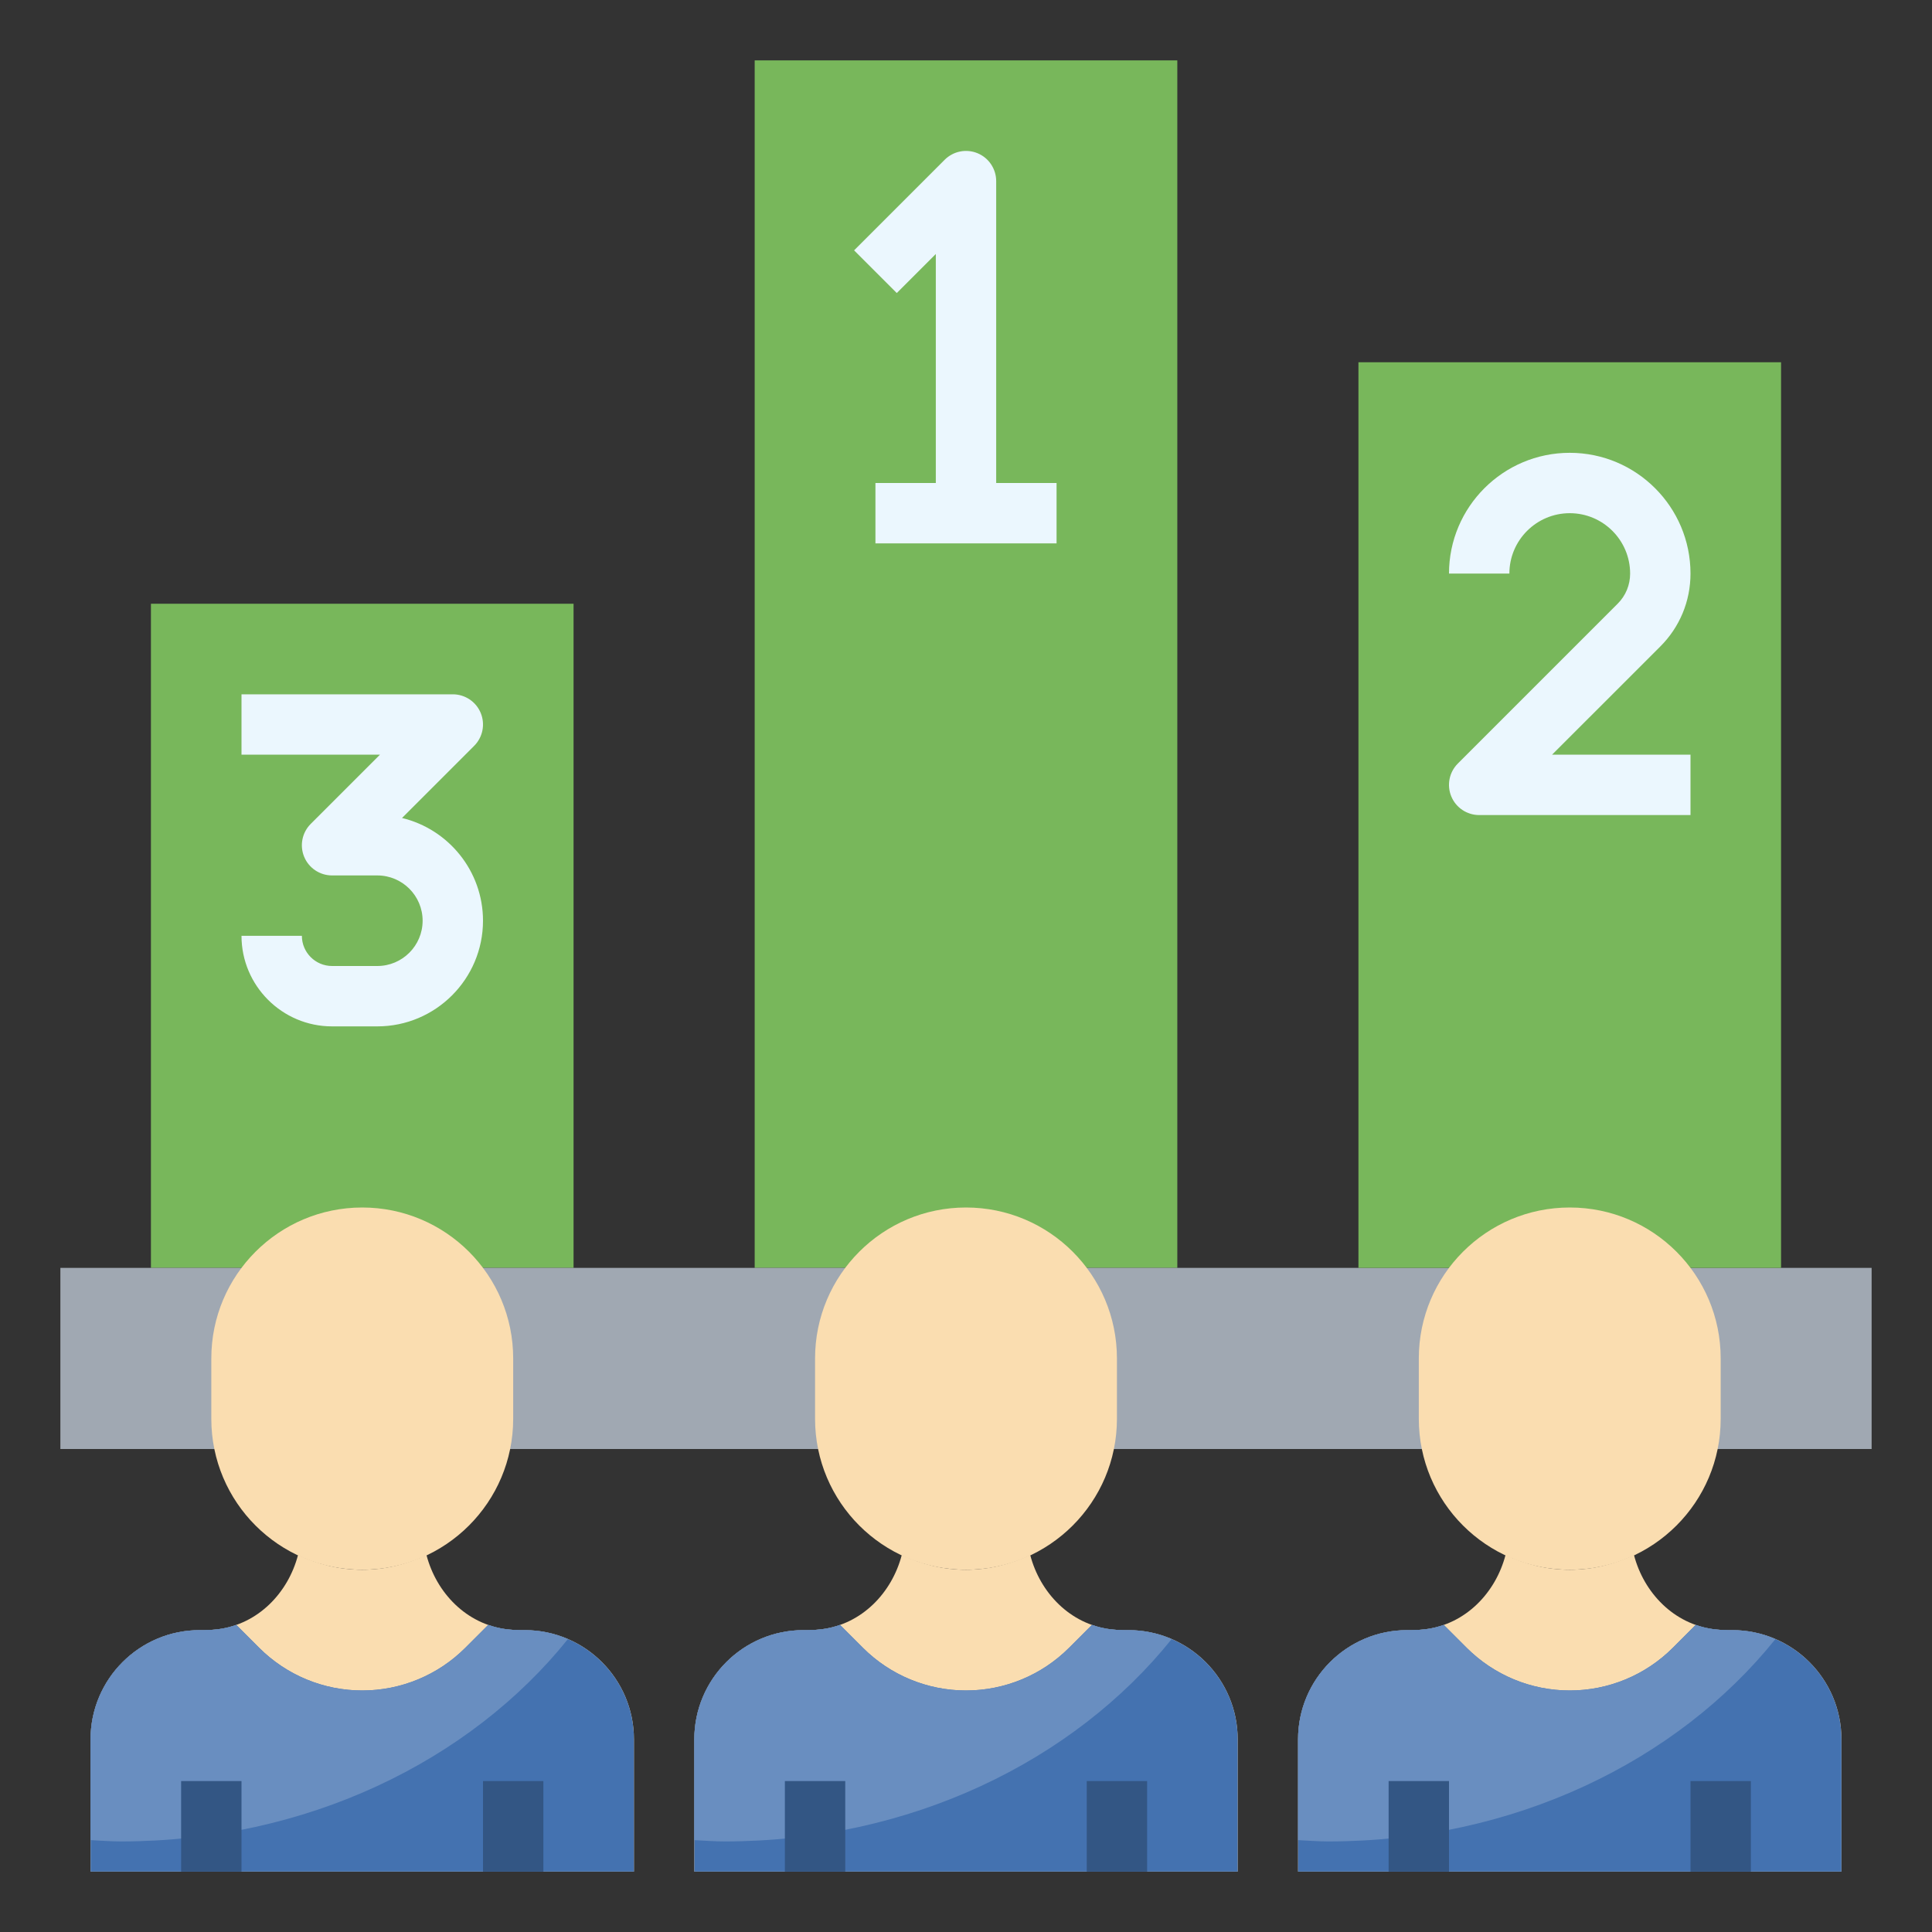 <svg id="Layer_3" enable-background="new 0 0 64 64" height="512" viewBox="0 0 64 64" width="512" xmlns="http://www.w3.org/2000/svg"><rect x="0" y="0" width="64" height="64" fill="#333333" stroke="none"/><g><path d="m5 20h14v22h-14z" fill="#78b75b"/><path d="m25 2h14v40h-14z" fill="#78b75b"/><path d="m2 42h60v6h-60z" fill="#a0a8b2"/><path d="m57.382 54h-.146c-.156 0-.31-.01-.461-.029-1.323-.17-2.319-1.201-2.648-2.461-.648.305-1.363.49-2.127.49s-1.479-.185-2.127-.491c-.329 1.26-1.325 2.292-2.648 2.461-.152.02-.306.03-.461.03h-.146c-1.998 0-3.618 1.62-3.618 3.618v4.382h18v-4.382c0-1.998-1.62-3.618-3.618-3.618z" fill="#faddb0"/><path d="m57.382 54h-.146c-.156 0-.31-.01-.461-.029-.209-.027-.41-.077-.602-.144l-.759.759c-.905.905-2.133 1.414-3.414 1.414s-2.509-.509-3.414-1.414l-.759-.759c-.192.067-.392.117-.602.144-.152.019-.306.029-.461.029h-.146c-1.998 0-3.618 1.62-3.618 3.618v4.382h18v-4.382c0-1.998-1.62-3.618-3.618-3.618z" fill="#4472b0"/><path d="m57.236 54c-.156 0-.31-.01-.461-.029-.209-.027-.41-.077-.602-.144l-.759.759c-.905.905-2.133 1.414-3.414 1.414s-2.509-.509-3.414-1.414l-.759-.759c-.192.067-.392.117-.602.144-.152.019-.306.029-.461.029h-.146c-1.998 0-3.618 1.62-3.618 3.618v3.339c.333.015.662.043 1 .043 6.145 0 11.565-2.656 14.813-6.703-.439-.19-.922-.297-1.431-.297z" fill="#698ec0"/><path d="m32 52c-2.761 0-5-2.239-5-5v-2c0-2.761 2.239-5 5-5 2.761 0 5 2.239 5 5v2c0 2.761-2.239 5-5 5z" fill="#faddb0"/><path d="m37.382 54h-.146c-.156 0-.31-.01-.461-.029-1.323-.17-2.319-1.201-2.648-2.461-.648.305-1.363.49-2.127.49s-1.479-.185-2.127-.491c-.329 1.26-1.325 2.292-2.648 2.461-.152.02-.306.03-.461.03h-.146c-1.998 0-3.618 1.62-3.618 3.618v4.382h18v-4.382c0-1.998-1.62-3.618-3.618-3.618z" fill="#faddb0"/><path d="m37.382 54h-.146c-.156 0-.31-.01-.461-.029-.209-.027-.41-.077-.602-.144l-.759.759c-.905.905-2.133 1.414-3.414 1.414s-2.509-.509-3.414-1.414l-.759-.759c-.192.067-.392.117-.602.144-.152.019-.306.029-.461.029h-.146c-1.998 0-3.618 1.62-3.618 3.618v4.382h18v-4.382c0-1.998-1.62-3.618-3.618-3.618z" fill="#4472b0"/><path d="m37.236 54c-.156 0-.31-.01-.461-.029-.209-.027-.41-.077-.602-.144l-.759.759c-.905.905-2.133 1.414-3.414 1.414s-2.509-.509-3.414-1.414l-.759-.759c-.192.067-.392.117-.602.144-.152.019-.306.029-.461.029h-.146c-1.998 0-3.618 1.62-3.618 3.618v3.339c.333.015.662.043 1 .043 6.145 0 11.565-2.656 14.813-6.703-.439-.19-.922-.297-1.431-.297z" fill="#698ec0"/><path d="m12 52c-2.761 0-5-2.239-5-5v-2c0-2.761 2.239-5 5-5 2.761 0 5 2.239 5 5v2c0 2.761-2.239 5-5 5z" fill="#faddb0"/><path d="m17.382 54h-.146c-.156 0-.31-.01-.461-.029-1.323-.17-2.319-1.201-2.648-2.461-.648.305-1.363.49-2.127.49s-1.479-.185-2.127-.491c-.329 1.26-1.325 2.292-2.648 2.461-.152.02-.306.03-.461.03h-.146c-1.998 0-3.618 1.62-3.618 3.618v4.382h18v-4.382c0-1.998-1.62-3.618-3.618-3.618z" fill="#faddb0"/><path d="m17.382 54h-.146c-.156 0-.31-.01-.461-.029-.209-.027-.41-.077-.602-.144l-.759.759c-.905.905-2.133 1.414-3.414 1.414s-2.509-.509-3.414-1.414l-.759-.759c-.192.067-.392.117-.602.144-.152.019-.306.029-.461.029h-.146c-1.998 0-3.618 1.62-3.618 3.618v4.382h18v-4.382c0-1.998-1.62-3.618-3.618-3.618z" fill="#4472b0"/><path d="m17.236 54c-.156 0-.31-.01-.461-.029-.209-.027-.41-.077-.602-.144l-.759.759c-.905.905-2.133 1.414-3.414 1.414s-2.509-.509-3.414-1.414l-.759-.759c-.192.067-.392.117-.602.144-.152.019-.306.029-.461.029h-.146c-1.998 0-3.618 1.62-3.618 3.618v3.339c.333.015.662.043 1 .043 6.145 0 11.565-2.656 14.813-6.703-.439-.19-.922-.297-1.431-.297z" fill="#698ec0"/><path d="m45 12h14v30h-14z" fill="#78b75b"/><g><path d="m36 59h2v3h-2z" fill="#335684"/></g><g><path d="m26 59h2v3h-2z" fill="#335684"/></g><g><path d="m16 59h2v3h-2z" fill="#335684"/></g><g><path d="m6 59h2v3h-2z" fill="#335684"/></g><g><path d="m56 59h2v3h-2z" fill="#335684"/></g><g><path d="m46 59h2v3h-2z" fill="#335684"/></g><path d="m52 52c-2.761 0-5-2.239-5-5v-2c0-2.761 2.239-5 5-5 2.761 0 5 2.239 5 5v2c0 2.761-2.239 5-5 5z" fill="#faddb0"/><g fill="#ebf7fe"><path d="m33 6c0-.404-.243-.769-.617-.924s-.804-.069-1.09.217l-3 3 1.414 1.414 1.293-1.293v7.586h-2v2h6v-2h-2z"/><path d="m55 21.415c.645-.645 1-1.502 1-2.415 0-2.206-1.794-4-4-4s-4 1.794-4 4h2c0-1.103.897-2 2-2s2 .897 2 2c0 .378-.146.733-.414 1l-5.293 5.293c-.286.286-.372.716-.217 1.09.154.373.52.617.924.617h7v-2h-4.586z"/><path d="m13.317 27.097 2.39-2.39c.286-.286.372-.716.217-1.09-.154-.373-.52-.617-.924-.617h-7v2h4.586l-2.293 2.293c-.286.286-.372.716-.217 1.09.154.373.52.617.924.617h1.5c.827 0 1.5.673 1.5 1.5s-.673 1.5-1.5 1.5h-1.5c-.552 0-1-.449-1-1h-2c0 1.654 1.346 3 3 3h1.5c1.93 0 3.5-1.57 3.5-3.5 0-1.648-1.146-3.034-2.683-3.403z"/></g></g></svg>